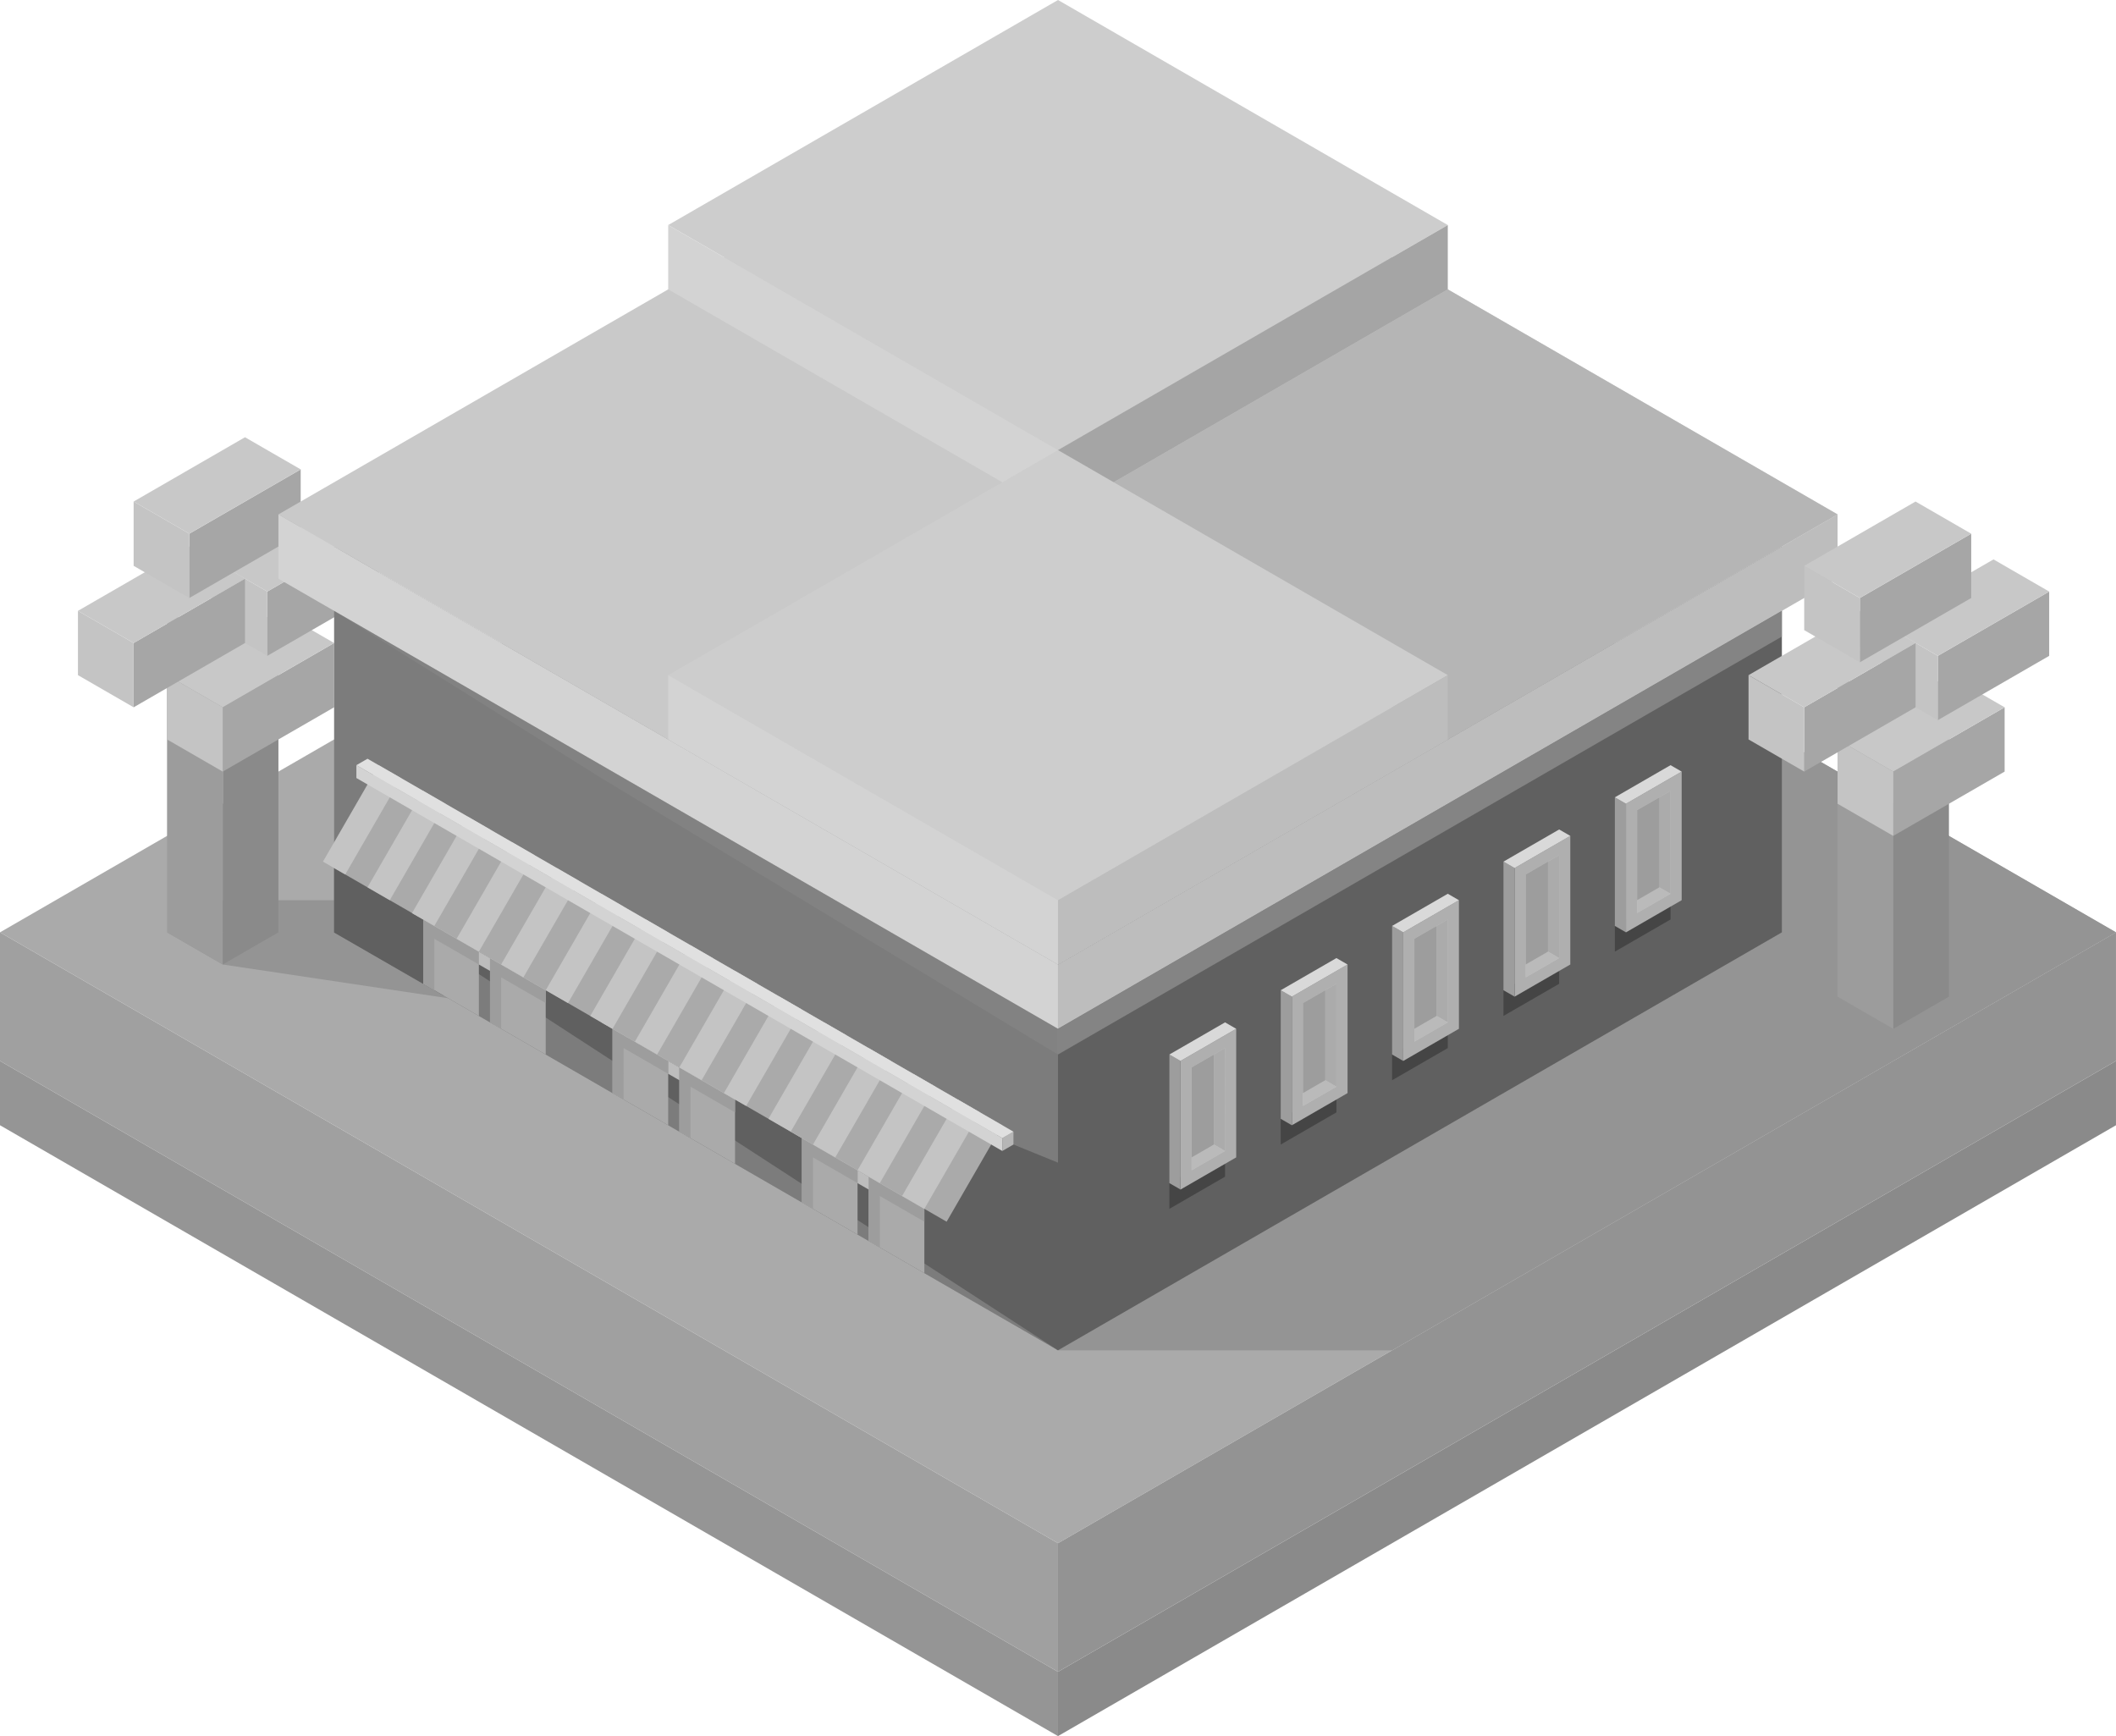 <svg xmlns="http://www.w3.org/2000/svg" viewBox="0 0 1645.45 1350"><defs><style>.cls-1{fill:#aaa;}.cls-2{fill:#939393;}.cls-3{fill:#a0a0a0;}.cls-4{fill:#8a8a8a;}.cls-5{fill:#959595;}.cls-6{fill:#949494;}.cls-7{fill:#9c9c9c;}.cls-8{fill:#a6a6a6;}.cls-9{fill:#c4c4c4;}.cls-10{fill:#c8c8c8;}.cls-11{fill:#606060;}.cls-12{fill:#7c7c7c;}.cls-13{fill:#c9c9c9;}.cls-14{fill:#d3d3d3;}.cls-15{fill:#bdbdbd;}.cls-16,.cls-17{fill:#979797;}.cls-16{fill-opacity:0.65;}.cls-17{fill-opacity:0.27;}.cls-18{fill:#454545;}.cls-19{fill:#afafaf;}.cls-20{fill:#9d9d9d;}.cls-21{fill:#d9d9d9;}.cls-22{fill:#ababab;}.cls-23{fill:#bababa;}.cls-24{fill:#b6b6b6;}.cls-25{fill:#e0e0e0;}.cls-26{fill:#cdcdcd;}.cls-27{fill:#a5a5a5;}.cls-28{fill:#acacac;fill-opacity:0.69;}</style></defs><title>store</title><g id="Layer_2" data-name="Layer 2"><g id="Layer_2-2" data-name="Layer 2"><g id="g15031"><g id="g13110-7"><path id="path7440-4-3" class="cls-1" d="M822.72,1200l822.72-475L822.72,250,0,725Z"/><path id="path7442-9-0" class="cls-2" d="M822.72,1200v100l822.72-475V725Z"/><path id="path7444-2-0" class="cls-3" d="M0,725V825l822.72,475V1200Z"/><path id="path7448-8-1" class="cls-4" d="M822.72,1300v50l822.72-475V825Z"/><path id="path7448-3-2-9" class="cls-5" d="M822.72,1300v50L0,875V825Z"/></g><g id="g11233"><path id="path11211" class="cls-6" d="M173.21,750,407,785l-60.62-85H173.21l-43.3,25Z"/><g id="g10714-4"><path id="path10292-9" class="cls-4" d="M216.51,725V475l-43.3,25V750Z"/><path id="path10294-2" class="cls-7" d="M173.2,500l-43.3-25V725l43.3,25Z"/><g id="g6505-03-1-5-9-5"><path id="path6496-97-1-5-5-2" class="cls-8" d="M173.21,550v50l86.6-50V500Z"/><path id="path6498-4-7-6-5-4" class="cls-9" d="M173.21,550l-43.3-25v50l43.3,25Z"/><path id="path6500-42-5-1-9-9" class="cls-10" d="M173.21,550l86.6-50-43.3-25-86.6,50,43.3,25"/></g><g id="g6505-03-1-5-9-6-0"><path id="path6496-97-1-5-5-9-5" class="cls-8" d="M207.85,460v50l86.6-50V410Z"/><path id="path6498-4-7-6-5-7-43" class="cls-9" d="M207.85,460l-43.3-25v50l43.3,25Z"/><path id="path6500-42-5-1-9-2-5" class="cls-10" d="M207.85,460l86.6-50-43.3-25-86.6,50,43.3,25"/></g><g id="g6505-03-1-5-9-6-5-6"><path id="path6496-97-1-5-5-9-3-9" class="cls-8" d="M103.92,500v50l86.6-50V450Z"/><path id="path6498-4-7-6-5-7-4-7" class="cls-9" d="M103.92,500l-43.3-25v50l43.3,25Z"/><path id="path6500-42-5-1-9-2-6-4" class="cls-10" d="M103.92,500l86.6-50-43.3-25-86.6,50,43.3,25"/></g><g id="g6505-03-1-5-9-6-5-1-0"><path id="path6496-97-1-5-5-9-3-1-1" class="cls-8" d="M147.22,415v50l86.6-50V365Z"/><path id="path6498-4-7-6-5-7-4-4-7" class="cls-9" d="M147.22,415l-43.3-25v50l43.3,25Z"/><path id="path6500-42-5-1-9-2-6-2-2" class="cls-10" d="M147.22,415l86.6-50-43.3-25-86.6,50,43.3,25"/></g></g></g><path id="path7446-0-8" class="cls-6" d="M822.72,1050h259.81l562.92-325L1125.83,425l-866,300Z"/><g id="g14339-92"><path id="path13629-7" class="cls-11" d="M822.72,1050V750l562.92-325V725Z"/><path id="path13629-2-2" class="cls-12" d="M822.72,1050V750L259.81,425V725Z"/><path id="path14197-9" class="cls-13" d="M216.51,400,822.72,750l606.22-350L822.72,50Z"/><path id="path14261-89" class="cls-14" d="M216.51,400v50L822.72,800V750Z"/><path id="path14261-3-43" class="cls-15" d="M1428.94,400v50L822.72,800V750Z"/><path id="path7268-61-98" class="cls-16" d="M822.72,800v20l562.92-325V475Z"/><path id="path7268-61-8-8" class="cls-17" d="M822.72,800v20L467.65,605,259.81,475Z"/></g><g id="g14774-0-7-1"><g id="g14526-4-1-2-0-7-9-8"><path id="path14515-5-8-2-6-4-4-3" class="cls-18" d="M1255.74,720v20l43.3-25V695Z"/><g id="g6266-44-0-0-6-0-0-5-9-5-3-8"><path id="path6230-8-0-9-7-7-1-7-5-0-3-9" class="cls-19" d="M1307.7,600V700l-43.3,25V625Z"/><path id="path6232-34-8-6-4-8-6-6-5-5-2-3" class="cls-20" d="M1264.4,625l-8.66-5V720l8.66,5Z"/><path id="path6234-26-2-8-92-3-3-3-8-1-6-2" class="cls-21" d="M1307.7,600l-8.66-5-43.3,25,8.66,5Z"/><path id="path6236-2-7-1-1-4-2-3-0-6-6-2" class="cls-9" d="M1299,615v80l-26,15V630Z"/><path id="path6253-2-8-4-9-3-7-3-7-5-2-8" class="cls-22" d="M1299,615l-8.66,5v70l8.66,5Z"/><path id="path6255-0-3-4-7-4-9-5-0-9-3-2" class="cls-23" d="M1290.38,690l8.66,5-26,15V700Z"/><path id="path6257-16-4-5-0-8-3-5-9-0-5-4" class="cls-20" d="M1290.38,620v70l-17.32,10V630Z"/></g></g></g><path id="path2924" class="cls-11" d="M259.81,675l0,50.14,85.4,49.21L337.76,735l485,315V904.1Z"/><g id="g2039-3"><g id="g6614-3-7-3"><path id="path6212-3-0-27" class="cls-1" d="M329.09,765V715l43.3,25v50Z"/><path id="path6222-7-5-3" class="cls-20" d="M329.09,765l8.66,5V730l34.64,20V740l-43.3-25Z"/></g><g id="g6614-3-7-2-3"><path id="path6212-3-0-2-3" class="cls-1" d="M381.05,795V745l43.3,25v50Z"/><path id="path6222-7-5-72-4" class="cls-20" d="M381.05,795l8.66,5V760l34.64,20V770l-43.3-25Z"/></g><g id="g2002-1"><path id="path1991-0" class="cls-14" d="M320.43,700v10l103.92,60V760Z"/><path id="path1993-9" class="cls-24" d="M424.35,760l8.66-5v10l-8.66,5Z"/><path id="path1995-5" class="cls-25" d="M424.35,760l8.66-5L329.09,695l-8.66,5Z"/></g><path id="path1997-04" class="cls-15" d="M372.39,750l8.66,5V745l-8.66-5Z"/></g><g id="g2039-1-4"><g id="g6614-3-7-7-9"><path id="path6212-3-0-8-0" class="cls-1" d="M623.54,935V885l43.3,25v50Z"/><path id="path6222-7-5-0-6" class="cls-20" d="M623.54,935l8.66,5V900l34.64,20V910l-43.3-25Z"/></g><g id="g6614-3-7-2-40-0"><path id="path6212-3-0-2-9-1" class="cls-1" d="M675.5,965V915l43.3,25v50Z"/><path id="path6222-7-5-72-3-2" class="cls-20" d="M675.5,965l8.66,5V930l34.64,20V940l-43.3-25Z"/></g><g id="g2002-5-9"><path id="path1991-7-85" class="cls-14" d="M614.88,870v10L718.8,940V930Z"/><path id="path1993-6-7" class="cls-24" d="M718.8,930l8.66-5v10l-8.66,5Z"/><path id="path1995-9-7" class="cls-25" d="M718.8,930l8.66-5L623.54,865l-8.66,5Z"/></g><path id="path1997-0-7" class="cls-15" d="M666.84,920l8.66,5V915l-8.66-5Z"/></g><g id="g2039-1-3-5"><g id="g6614-3-7-7-7-7"><path id="path6212-3-0-8-2-3" class="cls-1" d="M476.31,850V800l43.3,25v50Z"/><path id="path6222-7-5-0-4-6" class="cls-20" d="M476.31,850l8.66,5V815l34.64,20V825l-43.3-25Z"/></g><g id="g6614-3-7-2-40-2-7"><path id="path6212-3-0-2-9-8-2" class="cls-1" d="M528.28,880V830l43.3,25v50Z"/><path id="path6222-7-5-72-3-5-5" class="cls-20" d="M528.28,880l8.66,5V845l34.64,20V855l-43.3-25Z"/></g><g id="g2002-5-2-7"><path id="path1991-7-8-7" class="cls-14" d="M467.65,785v10l103.92,60V845Z"/><path id="path1993-6-9-9" class="cls-24" d="M571.58,845l8.66-5v10l-8.66,5Z"/><path id="path1995-9-6-2" class="cls-25" d="M571.58,845l8.66-5L476.31,780l-8.66,5Z"/></g><path id="path1997-0-8-4" class="cls-15" d="M519.62,835l8.66,5V830l-8.66-5Z"/></g><path id="path2731" class="cls-1" d="M303.11,600l-43.3,75L736.12,950l43.3-75Z"/><g id="g2772-8-5-1"><g id="g2922"><g id="g2772"><path id="path2733" class="cls-9" d="M762.1,865l-43.3,75-17.32-10,43.3-75Z"/><path id="path2733-0" class="cls-9" d="M727.46,845l-43.3,75-17.32-10,43.3-75Z"/><path id="path2733-5" class="cls-9" d="M692.82,825l-43.3,75L632.2,890l43.3-75Z"/><path id="path2733-0-3" class="cls-9" d="M658.18,805l-43.3,75-17.32-10,43.3-75Z"/></g><g id="g2772-8"><path id="path2733-56" class="cls-9" d="M623.54,785l-43.3,75-17.32-10,43.3-75Z"/><path id="path2733-0-0" class="cls-9" d="M588.9,765l-43.3,75-17.32-10,43.3-75Z"/><path id="path2733-5-3" class="cls-9" d="M554.26,745,511,820l-17.32-10,43.3-75Z"/><path id="path2733-0-3-8" class="cls-9" d="M519.62,725l-43.3,75L459,790l43.3-75Z"/></g><g id="g2772-8-5"><path id="path2733-56-9" class="cls-9" d="M485,705l-43.3,75-17.32-10,43.3-75Z"/><path id="path2733-0-0-5" class="cls-9" d="M450.33,685,407,760l-17.32-10L433,675Z"/><path id="path2733-5-3-8" class="cls-9" d="M415.69,665l-43.3,75-17.32-10,43.3-75Z"/><path id="path2733-0-3-8-7" class="cls-9" d="M381.05,645l-43.3,75-17.32-10,43.3-75Z"/></g><path id="path2733-56-9-6" class="cls-9" d="M346.41,625l-43.3,75-17.32-10,43.3-75Z"/><path id="path2733-0-0-5-9" class="cls-9" d="M311.77,605l-43.3,75-17.32-10,43.3-75Z"/></g></g><g id="g2002-5-6"><path id="path1991-7-4" class="cls-14" d="M277.13,595v10L779.42,895V885Z"/><path id="path1993-6-8" class="cls-24" d="M779.42,885l8.66-5v10l-8.66,5Z"/><path id="path1995-9-4" class="cls-25" d="M779.42,885l8.66-5L285.79,590l-8.66,5Z"/></g><g id="g14774-0-7-3-8"><g id="g14526-4-1-2-0-7-9-5-0"><path id="path14515-5-8-2-6-4-4-37-4" class="cls-18" d="M1169.13,770v20l43.3-25V745Z"/><g id="g6266-44-0-0-6-0-0-5-9-5-3-5-1"><path id="path6230-8-0-9-7-7-1-7-5-0-3-4-7" class="cls-19" d="M1221.1,650V750l-43.3,25V675Z"/><path id="path6232-34-8-6-4-8-6-6-5-5-2-7-8" class="cls-20" d="M1177.79,675l-8.66-5V770l8.66,5Z"/><path id="path6234-26-2-8-92-3-3-3-8-1-6-0-5" class="cls-21" d="M1221.1,650l-8.66-5-43.3,25,8.66,5Z"/><path id="path6236-2-7-1-1-4-2-3-0-6-6-9-1" class="cls-9" d="M1212.44,665v80l-26,15V680Z"/><path id="path6253-2-8-4-9-3-7-3-7-5-2-3-9" class="cls-22" d="M1212.44,665l-8.66,5v70l8.66,5Z"/><path id="path6255-0-3-4-7-4-9-5-0-9-3-3-0" class="cls-23" d="M1203.78,740l8.66,5-26,15V750Z"/><path id="path6257-16-4-5-0-8-3-5-9-0-5-9-7" class="cls-20" d="M1203.78,670v70l-17.32,10V680Z"/></g></g></g><g id="g14774-0-7-3-7"><g id="g14526-4-1-2-0-7-9-5-8"><path id="path14515-5-8-2-6-4-4-37-1" class="cls-18" d="M1082.53,820v20l43.3-25V795Z"/><g id="g6266-44-0-0-6-0-0-5-9-5-3-5-3"><path id="path6230-8-0-9-7-7-1-7-5-0-3-4-0" class="cls-19" d="M1134.49,700V800l-43.3,25V725Z"/><path id="path6232-34-8-6-4-8-6-6-5-5-2-7-36" class="cls-20" d="M1091.19,725l-8.66-5V820l8.66,5Z"/><path id="path6234-26-2-8-92-3-3-3-8-1-6-0-7" class="cls-21" d="M1134.49,700l-8.66-5-43.3,25,8.66,5Z"/><path id="path6236-2-7-1-1-4-2-3-0-6-6-9-9" class="cls-9" d="M1125.83,715v80l-26,15V730Z"/><path id="path6253-2-8-4-9-3-7-3-7-5-2-3-7" class="cls-22" d="M1125.83,715l-8.66,5v70l8.66,5Z"/><path id="path6255-0-3-4-7-4-9-5-0-9-3-3-9" class="cls-23" d="M1117.17,790l8.66,5-26,15V800Z"/><path id="path6257-16-4-5-0-8-3-5-9-0-5-9-0" class="cls-20" d="M1117.17,720v70l-17.32,10V730Z"/></g></g></g><g id="g14774-0-7-3"><g id="g14526-4-1-2-0-7-9-5"><path id="path14515-5-8-2-6-4-4-37" class="cls-18" d="M995.93,870v20l43.3-25V845Z"/><g id="g6266-44-0-0-6-0-0-5-9-5-3-5"><path id="path6230-8-0-9-7-7-1-7-5-0-3-4" class="cls-19" d="M1047.89,750V850l-43.3,25V775Z"/><path id="path6232-34-8-6-4-8-6-6-5-5-2-7" class="cls-20" d="M1004.59,775l-8.66-5V870l8.66,5Z"/><path id="path6234-26-2-8-92-3-3-3-8-1-6-0" class="cls-21" d="M1047.89,750l-8.66-5-43.3,25,8.66,5Z"/><path id="path6236-2-7-1-1-4-2-3-0-6-6-9" class="cls-9" d="M1039.23,765v80l-26,15V780Z"/><path id="path6253-2-8-4-9-3-7-3-7-5-2-3" class="cls-22" d="M1039.23,765l-8.66,5v70l8.66,5Z"/><path id="path6255-0-3-4-7-4-9-5-0-9-3-3" class="cls-23" d="M1030.57,840l8.66,5-26,15V850Z"/><path id="path6257-16-4-5-0-8-3-5-9-0-5-9" class="cls-20" d="M1030.57,770v70l-17.32,10V780Z"/></g></g></g><g id="g14774-0-7-3-6"><g id="g14526-4-1-2-0-7-9-5-7"><path id="path14515-5-8-2-6-4-4-37-5" class="cls-18" d="M909.33,920v20l43.3-25V895Z"/><g id="g6266-44-0-0-6-0-0-5-9-5-3-5-7"><path id="path6230-8-0-9-7-7-1-7-5-0-3-4-6" class="cls-19" d="M961.29,800V900L918,925V825Z"/><path id="path6232-34-8-6-4-8-6-6-5-5-2-7-3" class="cls-20" d="M918,825l-8.66-5V920l8.66,5Z"/><path id="path6234-26-2-8-92-3-3-3-8-1-6-0-8" class="cls-21" d="M961.29,800l-8.66-5-43.3,25,8.66,5Z"/><path id="path6236-2-7-1-1-4-2-3-0-6-6-9-3" class="cls-9" d="M952.63,815v80l-26,15V830Z"/><path id="path6253-2-8-4-9-3-7-3-7-5-2-3-8" class="cls-22" d="M952.63,815,944,820v70l8.66,5Z"/><path id="path6255-0-3-4-7-4-9-5-0-9-3-3-2" class="cls-23" d="M944,890l8.66,5-26,15V900Z"/><path id="path6257-16-4-5-0-8-3-5-9-0-5-9-9" class="cls-20" d="M944,820v70l-17.32,10V830Z"/></g></g></g><g id="g7893-6-7-3-0"><path id="path6224-2-4-2-9" class="cls-26" d="M519.62,175,822.73,350l303.11-175L822.73,0Z"/><path id="path6226-3-4-7-2" class="cls-14" d="M822.73,350v50L519.62,225V175Z"/><path id="path6228-7-8-1-8" class="cls-27" d="M822.73,350v50l303.11-175V175Z"/></g><path id="path6224-2-4-2-9-0" class="cls-28" d="M822.72,400l303.11,175,303.11-175L1125.83,225Z"/><g id="g7893-6-7-3"><path id="path6224-2-4-2" class="cls-26" d="M519.62,525,822.73,700l303.11-175L822.73,350Z"/><path id="path6226-3-4-7" class="cls-14" d="M822.73,700v50L519.62,575V525Z"/><path id="path6228-7-8-1" class="cls-15" d="M822.73,700v50l303.11-175V525Z"/></g><g id="g10714"><path id="path10292" class="cls-4" d="M1515.54,775V525l-43.3,25V800Z"/><path id="path10294" class="cls-7" d="M1472.24,550l-43.3-25V775l43.3,25Z"/><g id="g6505-03-1-5-9"><path id="path6496-97-1-5-5" class="cls-8" d="M1472.24,600v50l86.6-50V550Z"/><path id="path6498-4-7-6-5" class="cls-9" d="M1472.24,600l-43.3-25v50l43.3,25Z"/><path id="path6500-42-5-1-9" class="cls-10" d="M1472.24,600l86.6-50-43.3-25-86.6,50,43.3,25"/></g><g id="g6505-03-1-5-9-6"><path id="path6496-97-1-5-5-9" class="cls-8" d="M1506.89,510v50l86.6-50V460Z"/><path id="path6498-4-7-6-5-7" class="cls-9" d="M1506.89,510l-43.3-25v50l43.3,25Z"/><path id="path6500-42-5-1-9-2" class="cls-10" d="M1506.89,510l86.6-50-43.3-25-86.6,50,43.3,25"/></g><g id="g6505-03-1-5-9-6-5"><path id="path6496-97-1-5-5-9-3" class="cls-8" d="M1403,550v50l86.6-50V500Z"/><path id="path6498-4-7-6-5-7-4" class="cls-9" d="M1403,550l-43.3-25v50l43.3,25Z"/><path id="path6500-42-5-1-9-2-6" class="cls-10" d="M1403,550l86.6-50-43.3-25-86.6,50,43.3,25"/></g><g id="g6505-03-1-5-9-6-5-1"><path id="path6496-97-1-5-5-9-3-1" class="cls-8" d="M1446.26,465v50l86.6-50V415Z"/><path id="path6498-4-7-6-5-7-4-4" class="cls-9" d="M1446.26,465,1403,440v50l43.3,25Z"/><path id="path6500-42-5-1-9-2-6-2" class="cls-10" d="M1446.26,465l86.6-50-43.3-25L1403,440l43.3,25"/></g></g></g></g></g></svg>